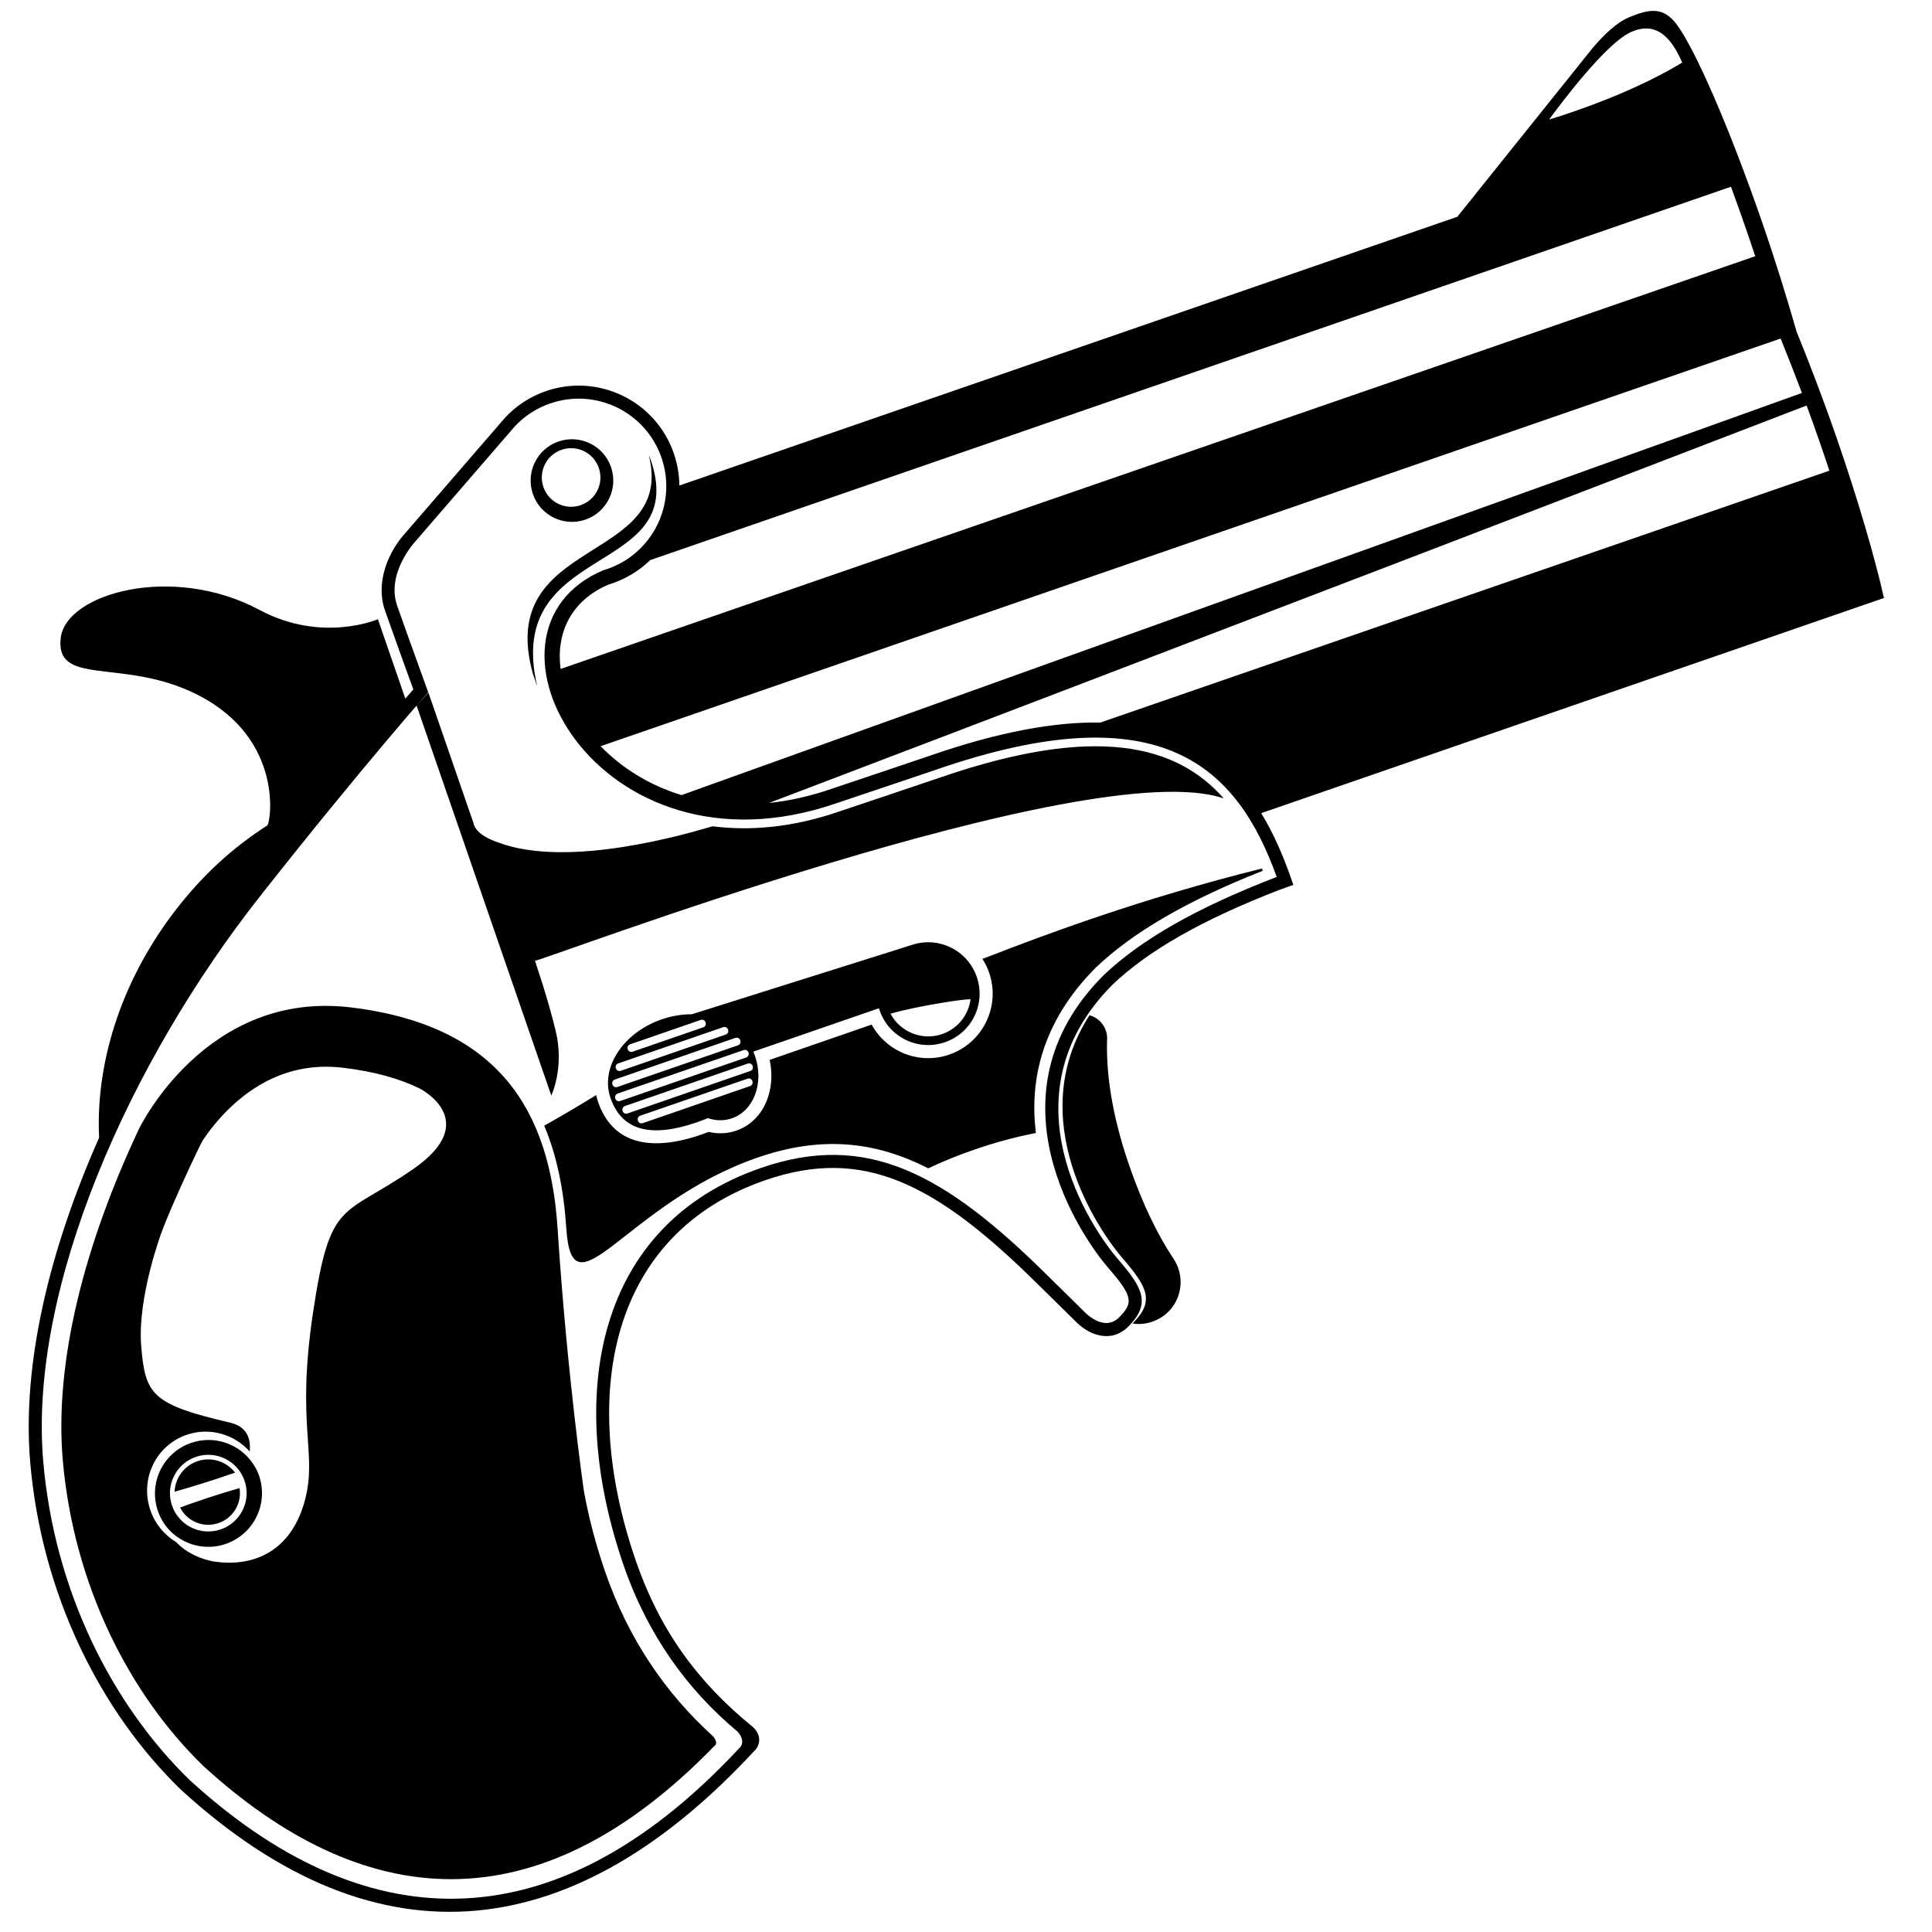 <svg xmlns="http://www.w3.org/2000/svg" xmlns:xlink="http://www.w3.org/1999/xlink" version="1.1" id="Layer_1" x="0px" y="0px" width="100px" height="100px" viewBox="0 0 100 100" enable-background="new 0 0 100 100" xml:space="preserve">
<path d="M-39.35-28.816c0.352,1.115,0.604,4.294,0.604,8.042c0,1.546-0.05,2.996-0.117,4.244c0.067,1.248,0.117,2.668,0.117,4.214  c0,2.458-0.108,4.672-0.282,6.219H-63.82c0.191,0.845,0.262,1.746,0.262,2.677l-0.287,0.004c-3.191,0.114-5.469,0.562-7.156,1.333  c-0.537,0.262-1.005,0.557-1.412,0.875c0.412,0.077,0.725,0.439,0.725,0.875c0,0.134-0.028,0.263-0.082,0.377  c-0.498,1.327-0.752,2.975-0.733,4.86c0.013,1.294,0.138,2.518,0.423,3.613c0.035,0.13,0.053,0.269,0.053,0.41  c0,0.86-0.697,1.558-1.558,1.558c-0.375,0-0.719-0.133-0.987-0.353c-1,0.492-1.525-0.749-1.525-0.749l-0.845-1.701  c-2.378-4.834-4.544-7.13-8.554-7.13c-6.288,0-9.432,5.41-9.432,12.085c0,3.026,0.907,5.594,2.341,7.714  c-9.618,5.404-16.459,2.474-20.69-5.326c-1.85-3.661-2.495-8.439-1.298-13.182c0.864-3.423,3.102-6.956,6.005-10.146  c0.66-2.781,2.558-5.54,5.44-7.484c1.437-0.968,2.886-1.599,4.418-1.97c0.194-0.13,1.706-3.039-1.109-5.68  c-2.095-1.965-4.66-1.822-3.891-3.43c0.72-1.504,4.837-1.278,7.346,1.433c1.794,1.938,4.053,1.764,4.053,1.764v3.409  c0.417-0.242,0.636-0.366,0.636-0.366s-0.039-2.664-0.039-3.284c0-1.462,1.572-2.269,1.572-2.269l4.872-2.826  c0.491-0.261,1.051-0.41,1.646-0.41c1.936,0,3.505,1.569,3.505,3.505c0,0.421-0.074,0.826-0.21,1.2h30.919l6.83-4.303  c0.543-0.316,1.115-0.596,1.643-0.631C-40.069-29.7-39.6-29.579-39.35-28.816L-39.35-28.816z"/>
<path d="M48.459,39.836c-0.854,0.295-5.168,1.74-5.168,1.74c-12.372,4.271-19.543-8.896-12.062-12.062  c0.068-0.02,0.138-0.04,0.206-0.063c2.365-0.817,3.62-3.397,2.803-5.763c-0.816-2.366-3.397-3.622-5.764-2.804  c-0.728,0.251-1.349,0.668-1.837,1.196l-5.115,5.917c-0.021,0.022-1.553,1.653-0.965,3.355c0.281,0.814,1.607,4.479,1.607,4.479  s-3.481,3.926-8.74,10.606C6.737,54.933,1.468,66.637,2.237,75.632c0.574,6.689,3.554,12.595,7.585,16.507  c8.765,8.016,18.615,8.901,28.446-1.658c0.32-0.294,0.051-0.735-0.128-0.883c-2.522-2.113-4.599-4.923-5.859-8.57  c-3.054-8.835-1.412-17.635,7.111-20.577c5.46-1.89,9.479,0.27,14.818,5.559l1.886,1.857c0.088,0.095,1.057,1.1,1.836,0.313  c0.745-0.753,0.704-1.09-0.588-2.578c-1.327-1.537-6.444-8.881-0.234-15.112c1.91-1.824,4.751-3.468,8.909-5.075l0.066-0.022  C64.051,39.759,60.195,35.781,48.459,39.836L48.459,39.836z M33.655,28.991c-0.542,0.525-1.204,0.941-1.964,1.205  c-0.063,0.021-0.138,0.044-0.198,0.062c-1.969,0.847-2.716,2.541-2.477,4.367l61.834-21.363c-0.154-0.466-0.312-0.938-0.478-1.417  c-0.261-0.754-0.521-1.482-0.777-2.18L33.655,28.991L33.655,28.991z M31.089,38.623c1.056,1.092,2.474,2.009,4.188,2.531  L93.268,20.34c-0.379-1.004-0.75-1.946-1.102-2.818L31.089,38.623L31.089,38.623z M94.688,24.363  c-0.152-0.466-0.312-0.935-0.477-1.411c-0.234-0.677-0.467-1.332-0.701-1.963c-7.418,2.855-32.312,12.433-53.707,20.573  c1.026-0.107,2.107-0.342,3.237-0.732c0,0,4.309-1.444,5.161-1.738c3.536-1.222,6.405-1.733,8.754-1.693L94.688,24.363  L94.688,24.363z M87.071,3.238c-0.479-1.09-1.234-2.232-2.676-1.567c-1.277,0.588-3.568,3.632-4.214,4.517  c0.436-0.132,0.876-0.276,1.324-0.432C83.727,4.989,85.679,4.088,87.071,3.238L87.071,3.238z M65.279,42.089  c0.63,1.026,1.129,2.175,1.554,3.397l0.109,0.315l-0.683,0.245c-4.118,1.588-6.855,3.188-8.676,4.92  c-5.763,5.786-1.069,12.641,0.271,14.193c1.289,1.489,1.738,2.303,0.556,3.494c-0.899,0.906-2.069,0.461-2.793-0.313l-1.881-1.85  c-5.296-5.249-9.05-7.156-14.124-5.403c-7.992,2.76-9.697,11.025-6.695,19.721c1.23,3.555,3.189,6.258,6.029,8.561  c0.519,0.453,0.356,0.977,0.172,1.178c-9.216,9.999-19.4,11.562-29.764,2.078c-4.149-4.026-7.203-10.087-7.791-16.938  C1.126,70.558,2.589,64.618,5.13,58.886c-0.185-3.769,1.075-7.945,3.804-11.575c1.445-1.923,3.063-3.408,4.906-4.59  c0.197-0.261,0.863-4.766-4.032-6.958c-3.643-1.629-6.947-0.279-6.666-2.739c0.262-2.302,5.772-3.873,10.296-1.452  c3.237,1.732,6.122,0.478,6.122,0.478l1.42,4.11c0.182-0.211,0.321-0.37,0.413-0.475c-0.267-0.733-1.232-3.41-1.475-4.112  c-0.48-1.392,0.141-2.992,1.097-4.022l5.122-5.926c0.562-0.606,1.281-1.092,2.116-1.379c2.718-0.939,5.685,0.502,6.623,3.222  c0.19,0.551,0.283,1.113,0.287,1.664L75.431,11.22l7.015-8.749c0.57-0.661,1.195-1.289,1.872-1.574  c1.118-0.469,1.791-0.523,2.466,0.364c0.968,1.305,2.74,5.367,4.44,10.289c0.702,2.032,1.292,3.958,1.771,5.627  c0.654,1.607,1.363,3.449,2.067,5.48c1.116,3.229,1.976,6.183,2.452,8.295L65.279,42.089L65.279,42.089z M25.779,43.603  c3.669,1.39,9.896-0.485,11.105-0.835c1.96,0.252,4.168,0.059,6.554-0.766c0.141-0.047,4.328-1.448,5.168-1.739  c8.117-2.805,12.296-1.708,14.736,1.064c-6.952-2.397-35.605,8.54-35.652,8.399c0.064,0.219,0.648,1.877,1.072,3.632  c0.464,1.913-0.228,3.345-0.228,3.345l-6.971-20.182l0.611-0.674l2.341,6.775C24.516,42.623,24.552,43.191,25.779,43.603  L25.779,43.603z M31.598,56.825c-0.537-1.55,0.648-3.37,2.648-4.062c0.528-0.184,1.059-0.266,1.565-0.266l11.381-3.586  c1.386-0.467,2.889,0.271,3.366,1.655c0.481,1.389-0.257,2.902-1.645,3.378c-1.389,0.48-2.903-0.254-3.383-1.643  c-0.011-0.037-0.023-0.075-0.036-0.114l-6.501,2.245c0.032,0.073,0.06,0.15,0.086,0.225c0.479,1.39-0.056,2.833-1.195,3.227  c-0.407,0.139-0.836,0.131-1.24-0.01c-0.175,0.071-0.362,0.143-0.559,0.211C33.479,58.986,32.134,58.378,31.598,56.825  L31.598,56.825z M50.235,51.726c-0.19-0.053-2.893,0.37-4.142,0.744c0.501,0.944,1.629,1.413,2.674,1.053  C49.583,53.242,50.129,52.527,50.235,51.726L50.235,51.726z M32.35,57.247c-0.255,0.089-0.122,0.471,0.132,0.384l6.351-2.196  c0.254-0.089,0.122-0.471-0.133-0.382L32.35,57.247L32.35,57.247z M31.974,56.601c-0.256,0.091-0.125,0.473,0.131,0.385l6.511-2.248  c0.255-0.091,0.124-0.473-0.132-0.384L31.974,56.601L31.974,56.601z M31.826,55.876c-0.255,0.089-0.123,0.475,0.132,0.384  l6.233-2.152c0.257-0.091,0.123-0.473-0.133-0.385L31.826,55.876L31.826,55.876z M32.002,55.041  c-0.254,0.089-0.123,0.471,0.132,0.382l5.426-1.873c0.255-0.089,0.122-0.469-0.133-0.382L32.002,55.041L32.002,55.041z   M32.616,54.054c-0.254,0.087-0.122,0.469,0.133,0.38l3.646-1.258c0.256-0.089,0.124-0.472-0.132-0.383L32.616,54.054L32.616,54.054  z M33.144,57.747c-0.254,0.089-0.122,0.473,0.132,0.385l5.54-1.915c0.257-0.091,0.125-0.471-0.131-0.382L33.144,57.747  L33.144,57.747z M65.362,45.069c-3.946,1.563-6.733,3.192-8.647,5.017c-2.824,2.834-3.429,5.882-3.097,8.557  c-1.056,0.207-2.122,0.492-3.188,0.863c-0.827,0.283-1.622,0.606-2.384,0.967c-2.775-1.416-5.559-1.69-8.838-0.556  c-6.83,2.36-9.592,8.378-9.897,3.66c-0.126-1.952-0.48-3.741-1.142-5.312c0.933-0.524,1.83-1.056,2.688-1.582  c0.027,0.12,0.061,0.24,0.104,0.362c0.712,2.066,2.572,2.636,5.346,1.679c0.129-0.046,0.253-0.091,0.373-0.136  c0.462,0.106,0.951,0.098,1.426-0.065c1.467-0.506,2.066-2.155,1.731-3.664l5.281-1.826c0.766,1.405,2.454,2.093,4.016,1.553  c1.741-0.603,2.664-2.5,2.064-4.241c-0.09-0.258-0.207-0.497-0.349-0.714l0.535-0.202c2.601-1.006,7.626-2.907,13.932-4.474  L65.362,45.069L65.362,45.069z M33.581,23.554l0.125,0.319c1.984,6.037-7.68,4.126-5.896,11.659l-0.224-0.645  C25.586,27.728,35.011,29.23,33.581,23.554L33.581,23.554z M28.127,25.209c0.274,0.792,1.137,1.212,1.929,0.938  c0.793-0.273,1.212-1.136,0.938-1.928c-0.273-0.792-1.136-1.212-1.928-0.938C28.273,23.554,27.855,24.417,28.127,25.209  L28.127,25.209z M27.583,25.573c-0.385-1.118,0.206-2.335,1.323-2.721c1.116-0.385,2.334,0.207,2.72,1.323  c0.385,1.117-0.207,2.334-1.323,2.72C29.186,27.28,27.968,26.688,27.583,25.573L27.583,25.573z M7.785,78.173  c0.249,0.721,0.736,1.292,1.342,1.652c0.507,0.54,1.296,0.916,2.06,1.015c2.239,0.283,3.964-0.802,4.594-3.184  c0.661-2.495-0.467-3.786,0.422-9.721c0.888-5.934,1.503-4.886,5.165-7.411c3.665-2.525,0.348-4.188,0.348-4.188  c-1.049-0.51-2.328-0.871-3.92-1.065c-2.577-0.319-4.475,0.746-5.792,1.974c-0.661,0.616-1.16,1.263-1.496,1.759  c-0.164,0.244-1.664,3.459-2.141,4.764c0,0-1.262,3.366-1.059,5.897c0.204,2.533,0.562,3.025,4.595,3.969  c1.012,0.236,1.066,1.001,1.023,1.495c-0.799-0.892-2.075-1.276-3.27-0.862C8.066,74.816,7.229,76.563,7.785,78.173L7.785,78.173z   M31.324,81.357c1.217,3.528,3.167,6.315,5.538,8.471c0.114,0.101,0.336,0.405,0.098,0.56c-9.229,9.492-18.24,8.512-26.442,1.013  c-3.85-3.739-6.718-9.41-7.271-15.855c-0.437-5.1,1.154-11.19,3.935-17.089c0.008-0.02,3.448-7.238,10.999-6.311  c7.641,0.934,10.285,5.326,10.681,11.46c0.484,7.495,1.356,13.541,1.356,13.541C30.466,78.537,30.839,79.955,31.324,81.357  L31.324,81.357z M8.906,77.933c0.357,1.036,1.486,1.585,2.523,1.227s1.586-1.489,1.228-2.521c-0.358-1.036-1.487-1.589-2.524-1.229  C9.097,75.768,8.548,76.898,8.906,77.933L8.906,77.933z M11.688,79.912c-1.014,0.351-2.091,0.076-2.82-0.611  c-0.304-0.295-0.547-0.663-0.695-1.091c-0.5-1.448,0.268-3.023,1.715-3.526c1.214-0.417,2.522,0.054,3.206,1.074  c0.132,0.187,0.236,0.394,0.314,0.618C13.909,77.828,13.14,79.409,11.688,79.912L11.688,79.912z M12.399,77.026  c0.126,0.77-0.318,1.544-1.084,1.806c-0.781,0.272-1.628-0.084-1.994-0.8c0.288-0.107,0.579-0.214,0.873-0.312  C10.94,77.462,11.677,77.231,12.399,77.026L12.399,77.026z M9.036,77.211c0.031-0.695,0.477-1.335,1.175-1.577  c0.729-0.251,1.512,0.008,1.956,0.589l-0.186,0.064C10.979,76.632,9.994,76.941,9.036,77.211L9.036,77.211z M56.392,52.549  c0.382,0.103,0.707,0.388,0.846,0.792c0.06,0.174,0.08,0.354,0.062,0.532c-0.051,1.968,0.359,4.247,1.241,6.715  c0.604,1.692,1.322,3.242,2.192,4.553c0.107,0.155,0.194,0.328,0.257,0.514c0.391,1.131-0.207,2.363-1.338,2.752  c-0.346,0.122-0.698,0.147-1.033,0.097l0.041-0.042c1.107-1.118,0.729-1.854-0.562-3.341C56.894,63.726,52.908,57.96,56.392,52.549  L56.392,52.549z"/>
</svg>